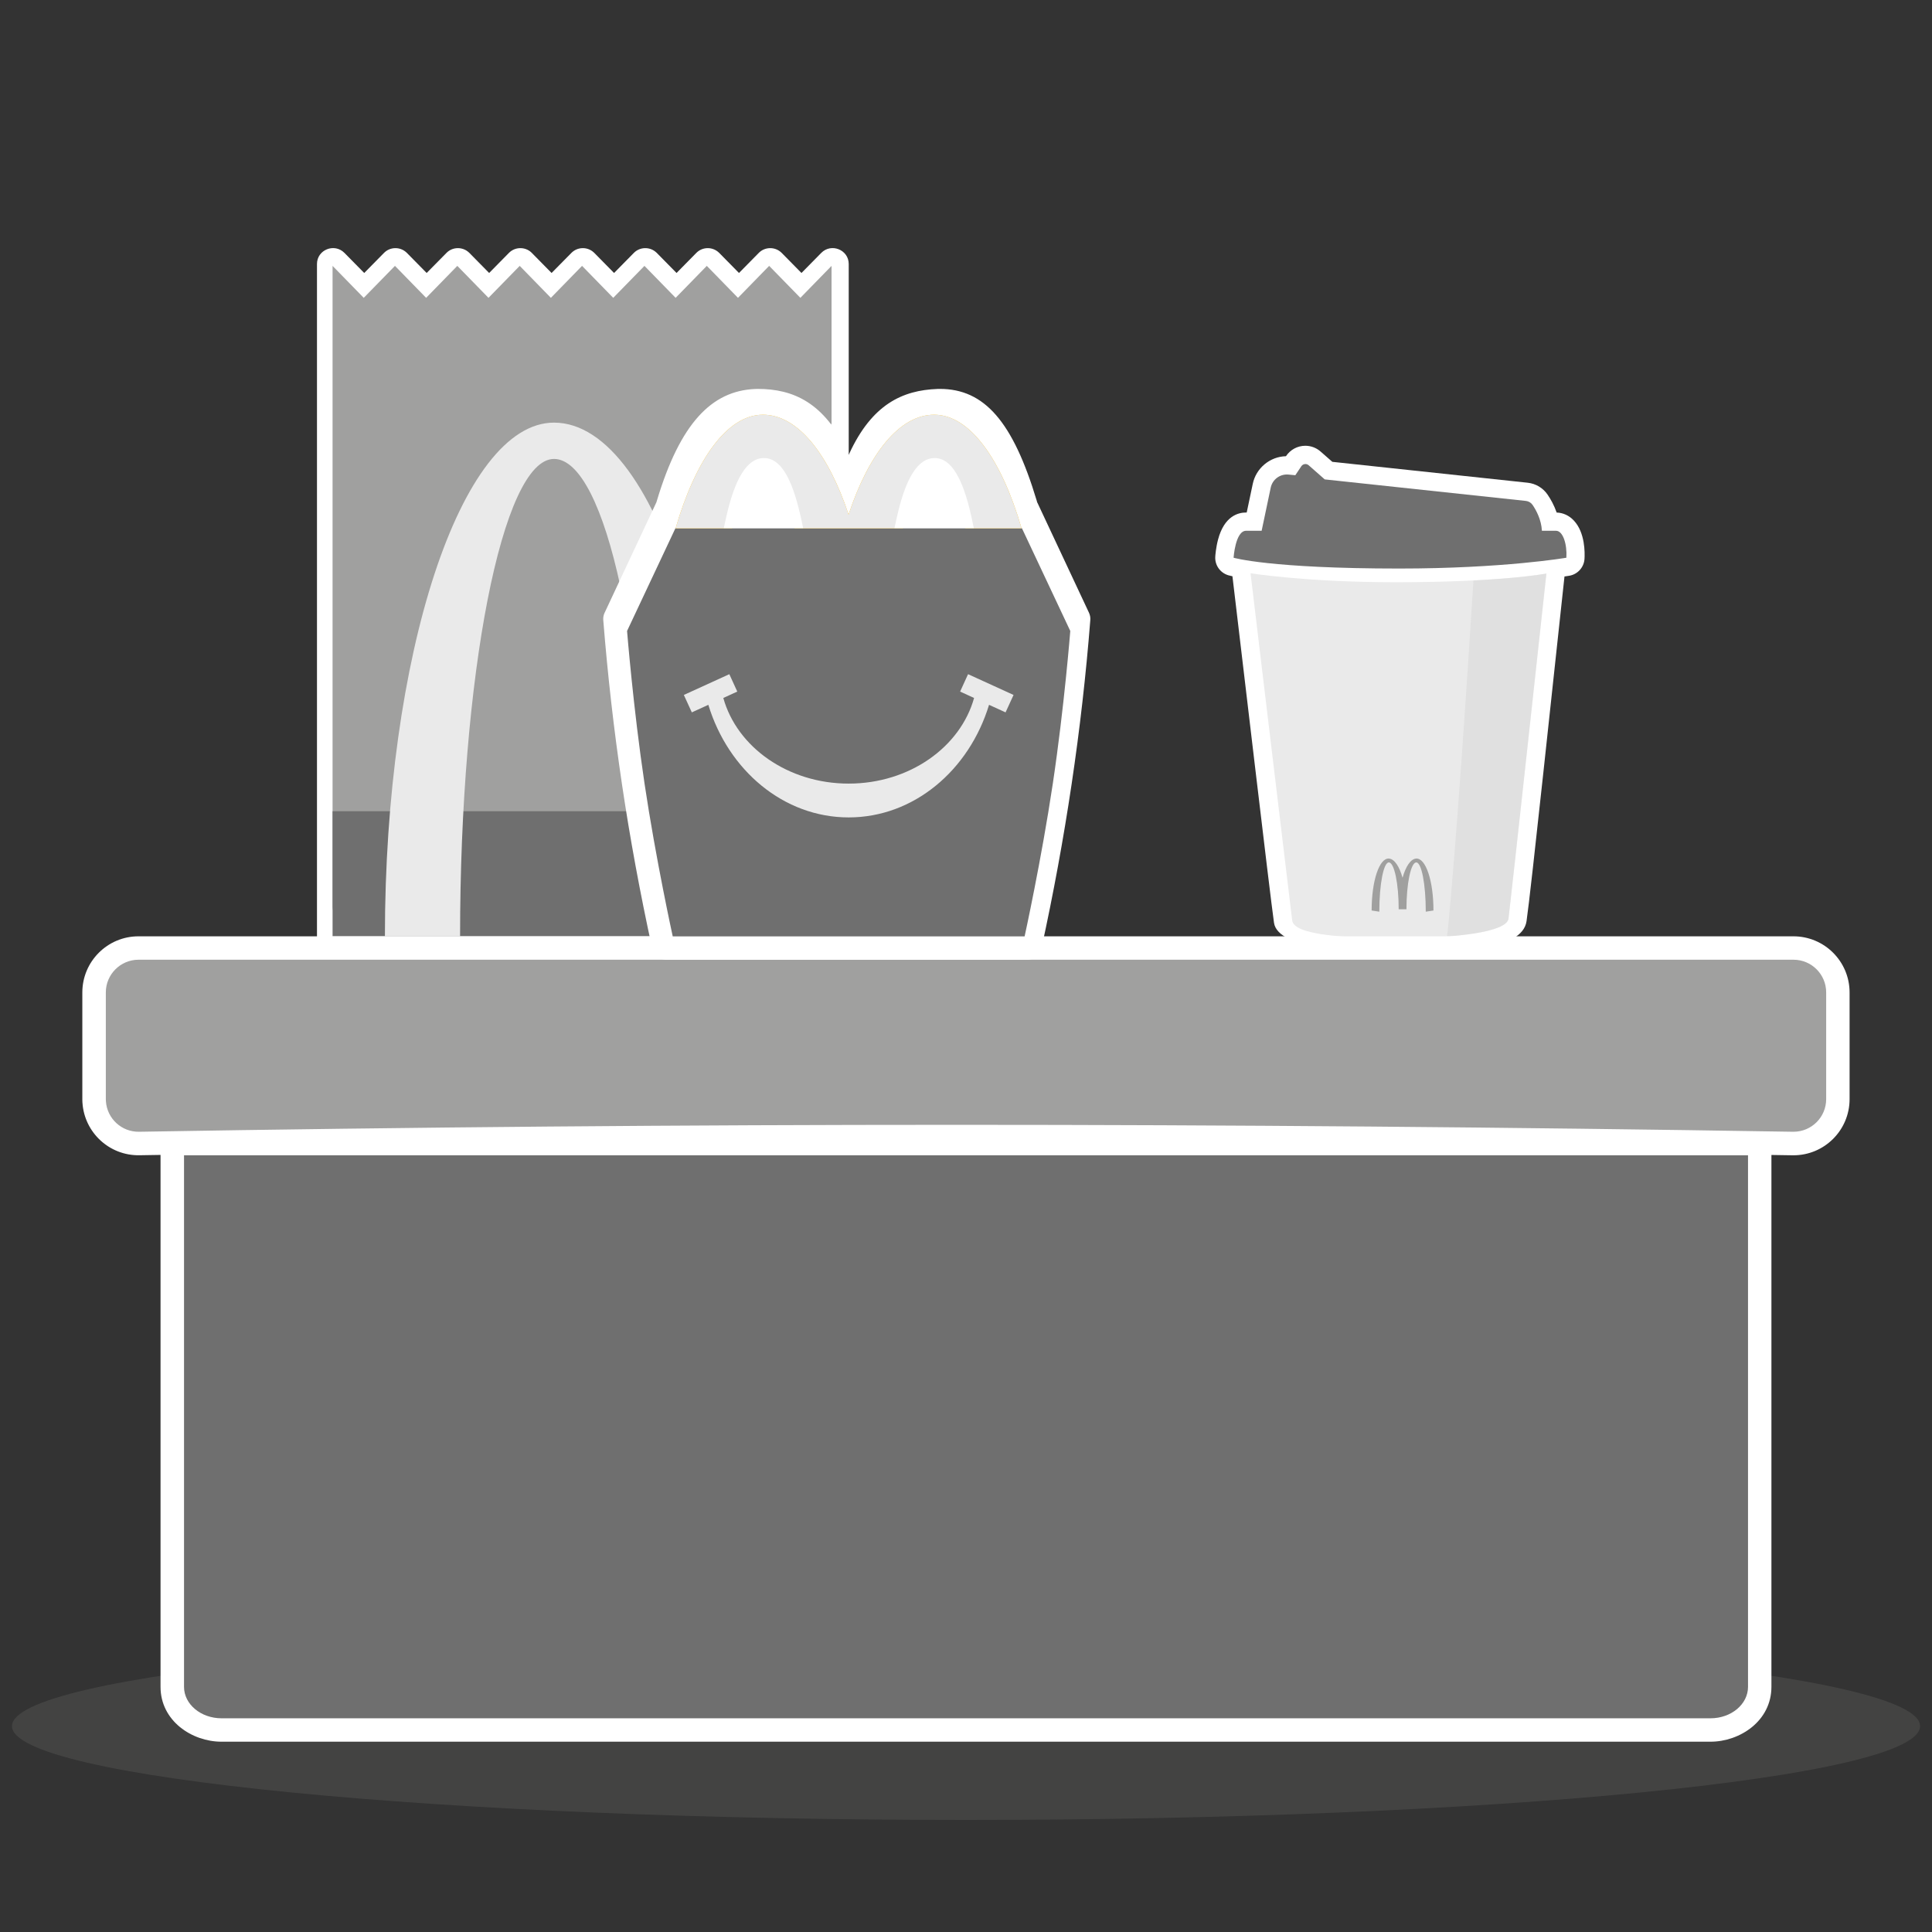 <svg width="44" height="44" viewBox="0 0 44 44" fill="none" xmlns="http://www.w3.org/2000/svg">
<rect x="0" y="0" width="44" height="44" fill="#333333" stroke="none"/>
<g clip-path="url(#clip0_17_28665)">
<path d="M17.803 5.76L18.253 6.217L18.703 5.76C18.931 5.528 19.329 5.688 19.329 6.012V21.679H7.219V6.012C7.219 5.688 7.616 5.528 7.845 5.76L8.295 6.217L8.745 5.76C8.884 5.619 9.11 5.615 9.254 5.748L9.267 5.76L9.717 6.217L10.168 5.76C10.306 5.619 10.533 5.615 10.677 5.748L10.69 5.76L11.14 6.217L11.59 5.76C11.729 5.619 11.956 5.615 12.1 5.748L12.112 5.76L12.562 6.217L13.013 5.76C13.152 5.619 13.378 5.615 13.522 5.748L13.535 5.76L13.985 6.217L14.435 5.76C14.574 5.619 14.801 5.615 14.945 5.748L14.958 5.76L15.408 6.217L15.858 5.76C15.997 5.619 16.223 5.615 16.367 5.748L16.38 5.76L16.83 6.217L17.28 5.76C17.419 5.619 17.646 5.615 17.79 5.748L17.803 5.76Z" fill="white"/>
<path fill-rule="evenodd" clip-rule="evenodd" d="M7.574 6.055L8.284 6.783L8.995 6.055L9.705 6.783L10.415 6.055L11.125 6.783L11.836 6.055L12.546 6.783L13.256 6.055L13.966 6.783L14.677 6.055L15.387 6.783L16.097 6.055L16.807 6.783L17.517 6.055L18.228 6.783L18.938 6.055V20.623C18.938 20.945 18.677 21.206 18.355 21.206H8.157C7.835 21.206 7.574 20.945 7.574 20.623V6.055Z" fill="#A0A09F"/>
<path d="M7.574 18.475H18.972V21.324H7.574V18.475Z" fill="#6F6F6F"/>
<path fill-rule="evenodd" clip-rule="evenodd" d="M18.939 9.659C18.845 9.638 18.704 9.625 18.608 9.625C17.399 9.625 16.319 11.184 15.613 13.62C14.907 11.184 13.827 9.625 12.617 9.625C10.491 9.625 8.766 14.927 8.766 21.323H10.478C10.478 15.385 11.436 10.452 12.617 10.452C13.799 10.452 14.757 14.897 14.757 20.38H16.469C16.469 14.897 17.427 10.452 18.608 10.452C18.704 10.452 18.846 10.486 18.939 10.548C18.938 9.992 18.939 10.283 18.939 9.659Z" fill="#EAEAEA"/>
<path d="M29.288 10.388C29.387 10.24 29.551 10.152 29.728 10.152C29.856 10.152 29.98 10.199 30.076 10.284L30.343 10.518L34.793 10.994C34.977 11.014 35.142 11.113 35.246 11.266C35.316 11.369 35.394 11.507 35.452 11.673C35.598 11.677 35.737 11.741 35.843 11.855C36.102 12.13 36.094 12.592 36.086 12.728C36.074 12.92 35.931 13.079 35.741 13.112L35.74 13.112C35.734 13.113 35.696 13.119 35.63 13.129C35.397 15.266 34.867 20.295 34.766 20.978C34.666 21.661 33.15 21.678 32.063 21.713C30.848 21.752 29.102 21.618 29.015 21.018C28.928 20.418 28.259 14.722 28.068 13.124C28.013 13.112 27.983 13.103 27.973 13.101C27.787 13.045 27.664 12.869 27.677 12.675C27.678 12.655 27.691 12.476 27.74 12.289C27.882 11.752 28.2 11.672 28.377 11.672H28.393L28.531 11.019C28.606 10.661 28.922 10.399 29.286 10.39L29.288 10.388Z" fill="white"/>
<path fill-rule="evenodd" clip-rule="evenodd" d="M28.094 12.702C28.094 12.702 28.134 12.088 28.379 12.088H28.733L28.94 11.105C28.98 10.918 29.153 10.79 29.344 10.808L29.5 10.823L29.637 10.618C29.674 10.562 29.753 10.551 29.804 10.596L30.17 10.918L34.751 11.408C34.813 11.415 34.869 11.448 34.904 11.5C34.981 11.613 35.103 11.831 35.116 12.088H35.437C35.598 12.088 35.692 12.4 35.673 12.702C35.673 12.702 34.243 12.948 31.865 12.948C28.92 12.948 28.094 12.702 28.094 12.702Z" fill="#6F6F6F"/>
<path fill-rule="evenodd" clip-rule="evenodd" d="M28.48 13.055C28.48 13.055 29.401 20.75 29.429 20.965C29.472 21.291 30.584 21.367 31.845 21.367C33.105 21.367 34.314 21.234 34.356 20.922C34.399 20.611 35.22 13.062 35.22 13.062C35.22 13.062 34.193 13.26 31.794 13.26C29.733 13.26 28.48 13.055 28.48 13.055Z" fill="#EAEAEA"/>
<g style="mix-blend-mode:multiply" opacity="0.5">
<path fill-rule="evenodd" clip-rule="evenodd" d="M32.957 21.328C33.16 19.361 33.41 15.528 33.557 13.22C34.704 13.162 35.216 13.062 35.216 13.062C35.216 13.062 34.395 20.611 34.353 20.923C34.323 21.139 33.735 21.269 32.957 21.328Z" fill="#D6D6D6"/>
</g>
<path fill-rule="evenodd" clip-rule="evenodd" d="M32.251 19.641C32.373 19.632 32.471 20.131 32.471 20.763C32.53 20.755 32.588 20.746 32.646 20.736C32.646 20.055 32.47 19.537 32.251 19.553C32.127 19.563 32.015 19.731 31.942 19.99C31.869 19.731 31.758 19.563 31.633 19.553C31.414 19.537 31.238 20.055 31.238 20.736C31.297 20.746 31.355 20.755 31.413 20.763C31.413 20.131 31.512 19.632 31.633 19.641C31.755 19.65 31.854 20.125 31.854 20.708C31.913 20.709 31.972 20.709 32.031 20.708C32.031 20.125 32.13 19.651 32.251 19.641Z" fill="#A0A09F"/>
<path d="M43.728 39.311C43.728 40.491 34 41.448 22 41.448C10.001 41.448 0.273 40.491 0.273 39.311C0.273 38.131 10.001 37.174 22 37.174C34 37.174 43.728 38.131 43.728 39.311Z" fill="#A0A09F" fill-opacity="0.15"/>
<path fill-rule="evenodd" clip-rule="evenodd" d="M3.656 25.775H40.343V38.416C40.343 39.192 39.628 39.666 38.954 39.666H5.045C4.371 39.666 3.656 39.192 3.656 38.416V25.775Z" fill="white"/>
<path fill-rule="evenodd" clip-rule="evenodd" d="M3.155 21.857H40.845C41.257 21.857 41.59 22.191 41.59 22.602V25.031C41.59 25.442 41.257 25.775 40.845 25.775L40.833 25.775C34.352 25.67 28.003 25.617 21.786 25.617C15.58 25.617 9.374 25.67 3.168 25.775C2.769 25.782 2.438 25.474 2.412 25.08L2.41 25.03V22.602C2.41 22.191 2.744 21.857 3.155 21.857Z" fill="white"/>
<path d="M40.826 26.311L40.824 26.311C34.345 26.205 27.999 26.152 21.785 26.152C15.582 26.152 9.379 26.205 3.176 26.31C2.491 26.322 1.923 25.793 1.878 25.116L1.877 25.108L1.875 25.049L1.875 25.031V22.603C1.875 21.897 2.448 21.324 3.154 21.324H40.844C41.551 21.324 42.123 21.897 42.123 22.603V25.032C42.123 25.738 41.551 26.311 40.844 26.311H40.842L40.826 26.311Z" fill="white"/>
<path d="M4.191 26.311H39.81V38.417C39.81 38.813 39.427 39.133 38.955 39.133H5.046C4.574 39.133 4.191 38.813 4.191 38.417V26.311Z" fill="#6F6F6F"/>
<path fill-rule="evenodd" clip-rule="evenodd" d="M3.155 21.857H40.845C41.257 21.857 41.59 22.191 41.59 22.602V25.031C41.59 25.442 41.257 25.775 40.845 25.775L40.833 25.775C34.352 25.67 28.003 25.617 21.786 25.617C15.58 25.617 9.374 25.67 3.168 25.775C2.769 25.782 2.438 25.474 2.412 25.08L2.41 25.03V22.602C2.41 22.191 2.744 21.857 3.155 21.857Z" fill="#A0A09F"/>
<path d="M21.404 8.857C22.42 8.857 23.068 9.603 23.609 11.397L23.621 11.44L23.629 11.455L24.801 13.955C24.825 14.007 24.836 14.064 24.831 14.121C24.734 15.359 24.592 16.606 24.405 17.861C24.218 19.115 23.989 20.362 23.718 21.6C23.686 21.746 23.56 21.851 23.413 21.858L23.398 21.858H15.173C15.019 21.858 14.886 21.75 14.853 21.6C14.579 20.345 14.349 19.099 14.165 17.861C13.981 16.622 13.839 15.376 13.739 14.121C13.735 14.07 13.743 14.02 13.762 13.972L13.77 13.955L14.945 11.448L14.949 11.44L14.963 11.393C15.493 9.638 16.207 8.902 17.194 8.859L17.224 8.858L17.255 8.857C18.066 8.857 18.774 9.168 19.303 10.298L19.33 10.357L19.34 10.334C19.859 9.208 20.553 8.888 21.349 8.858L21.375 8.858L21.404 8.857Z" fill="white"/>
<path fill-rule="evenodd" clip-rule="evenodd" d="M15.382 12.03H21.988L21.975 11.969C21.79 11.129 21.55 10.621 21.288 10.621C21.013 10.621 20.764 11.132 20.576 11.969L20.563 12.03H18.099L18.086 11.969C17.902 11.129 17.662 10.621 17.399 10.621C17.122 10.621 16.869 11.145 16.681 12L16.674 12.03H15.389C15.847 10.459 16.568 9.445 17.379 9.445C18.166 9.445 18.869 10.332 19.328 11.719C19.788 10.332 20.49 9.445 21.277 9.445C22.08 9.445 22.794 10.439 23.253 11.983L23.267 12.03H23.274L24.375 14.369C24.284 15.521 24.152 16.68 23.977 17.846C23.803 19.013 23.589 20.172 23.335 21.324H15.321C15.065 20.157 14.851 18.998 14.679 17.846C14.507 16.695 14.374 15.536 14.281 14.369L15.382 12.03Z" fill="white"/>
<path fill-rule="evenodd" clip-rule="evenodd" d="M15.382 12.031H23.274L24.375 14.37C24.375 14.37 24.239 16.097 23.977 17.847C23.715 19.597 23.335 21.325 23.335 21.325H15.321C15.321 21.325 14.937 19.575 14.679 17.847C14.421 16.12 14.281 14.37 14.281 14.37L15.382 12.031Z" fill="#6F6F6F"/>
<path fill-rule="evenodd" clip-rule="evenodd" d="M19.328 18.616C17.846 18.616 16.586 17.543 16.132 16.052L15.756 16.224L15.574 15.827L16.61 15.354L16.791 15.75L16.473 15.896C16.785 17.015 17.945 17.846 19.328 17.846C20.712 17.846 21.872 17.015 22.184 15.896L21.866 15.75L22.047 15.354L23.083 15.827L22.901 16.224L22.525 16.052C22.071 17.543 20.811 18.616 19.328 18.616Z" fill="#EAEAEA"/>
<path fill-rule="evenodd" clip-rule="evenodd" d="M16.672 12.03C16.861 11.157 17.116 10.621 17.397 10.621C17.666 10.621 17.911 11.154 18.097 12.03H20.561C20.75 11.157 21.004 10.621 21.285 10.621C21.554 10.621 21.799 11.154 21.986 12.03H23.265C22.807 10.459 22.086 9.445 21.275 9.445C20.488 9.445 19.785 10.332 19.326 11.719C18.866 10.332 18.164 9.445 17.376 9.445C16.566 9.445 15.845 10.459 15.387 12.03H16.672Z" fill="#FFBC0D"/>
<path fill-rule="evenodd" clip-rule="evenodd" d="M16.672 12.03C16.861 11.157 17.116 10.621 17.397 10.621C17.666 10.621 17.911 11.154 18.097 12.03H20.561C20.75 11.157 21.004 10.621 21.285 10.621C21.554 10.621 21.799 11.154 21.986 12.03H23.265C22.807 10.459 22.086 9.445 21.275 9.445C20.488 9.445 19.785 10.332 19.326 11.719C18.866 10.332 18.164 9.445 17.376 9.445C16.566 9.445 15.845 10.459 15.387 12.03H16.672Z" fill="#EAEAEA"/>
<path fill-rule="evenodd" clip-rule="evenodd" d="M20.426 11.777C20.623 10.898 20.9 10.432 21.287 10.432C21.664 10.432 21.931 10.895 22.125 11.778L22.178 12.026H20.371L20.426 11.777ZM21.781 11.659C21.627 11.048 21.445 10.749 21.294 10.739L21.287 10.739C21.12 10.739 20.924 11.049 20.763 11.688L20.756 11.718H21.795L21.781 11.659Z" fill="white"/>
<path fill-rule="evenodd" clip-rule="evenodd" d="M16.532 11.808C16.73 10.909 17.009 10.432 17.4 10.432C17.768 10.432 18.03 10.873 18.223 11.715L18.238 11.778L18.291 12.026H16.484L16.532 11.808ZM17.893 11.659C17.74 11.048 17.558 10.749 17.407 10.739L17.4 10.739C17.233 10.739 17.037 11.051 16.876 11.689L16.868 11.718H17.908L17.893 11.659Z" fill="white"/>
</g>
<defs>
<clipPath id="clip0_17_28665">
<rect width="44" height="44" fill="white"/>
</clipPath>
</defs>
</svg>
